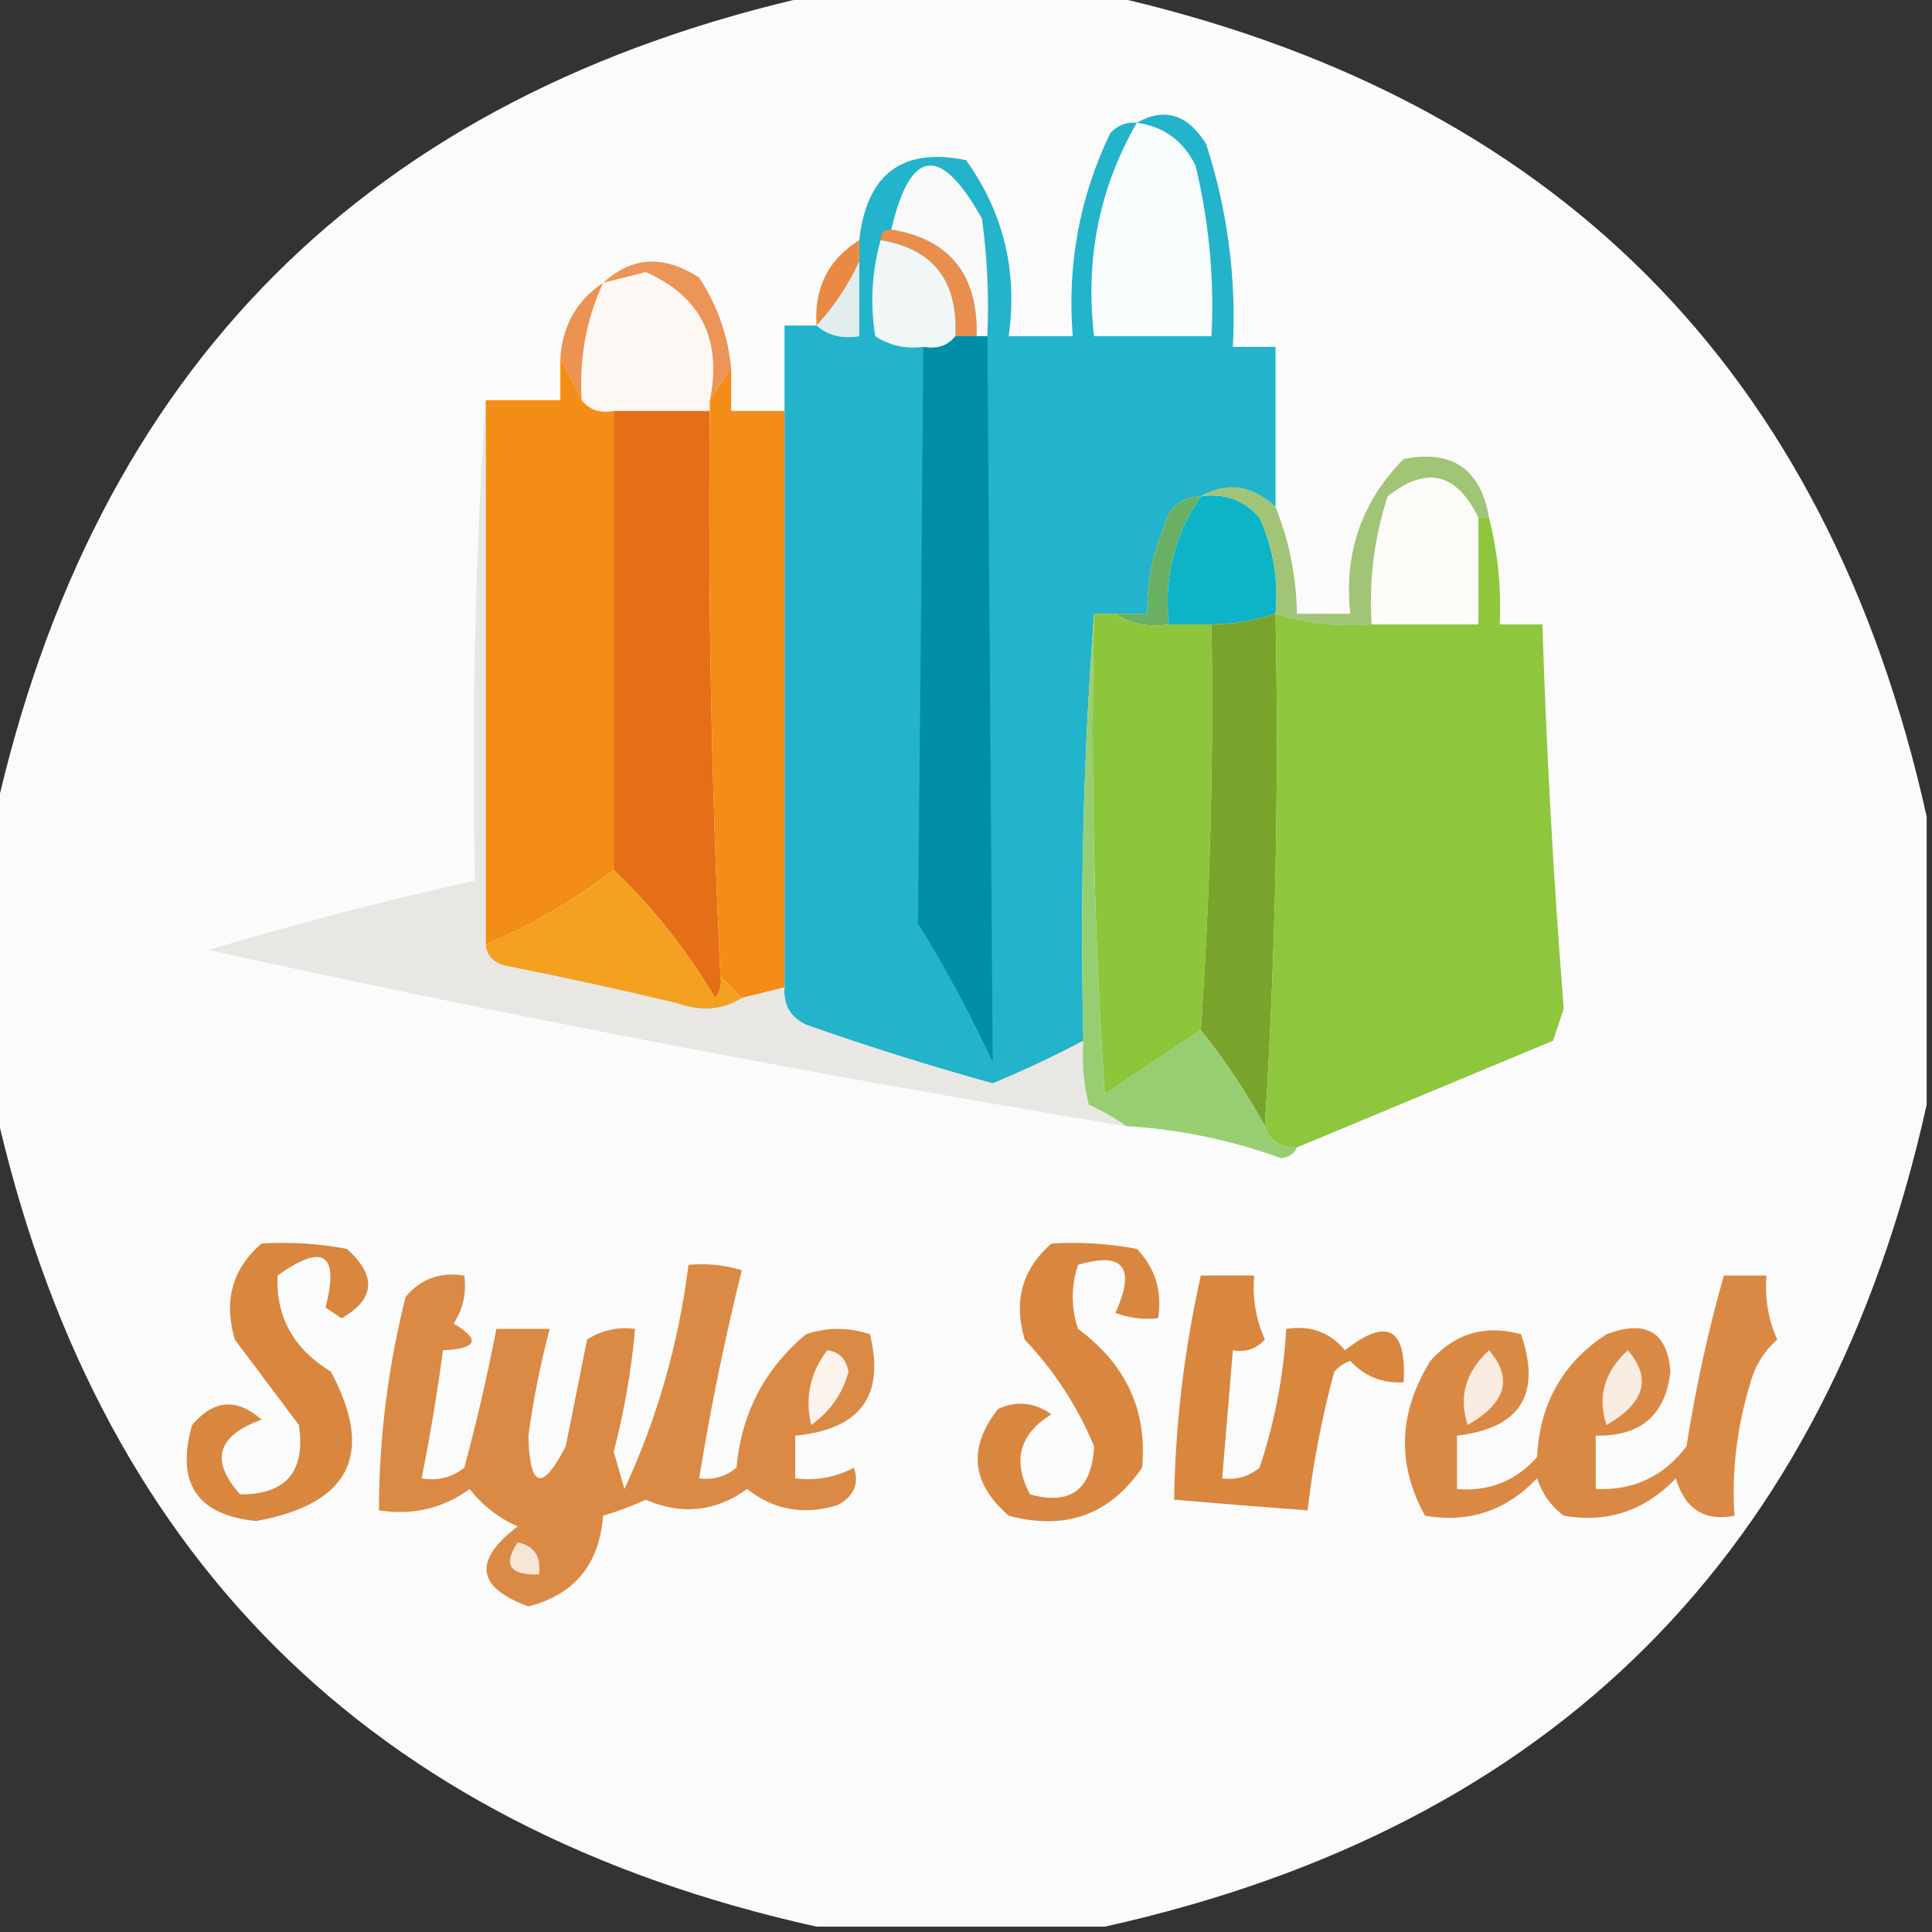 <?xml version="1.0" encoding="UTF-8"?>
<!DOCTYPE svg PUBLIC "-//W3C//DTD SVG 1.1//EN" "http://www.w3.org/Graphics/SVG/1.1/DTD/svg11.dtd">
<svg xmlns="http://www.w3.org/2000/svg" version="1.1" width="181px" height="181px" style="shape-rendering:geometricPrecision; text-rendering:geometricPrecision; image-rendering:optimizeQuality; fill-rule:evenodd; clip-rule:evenodd" xmlns:xlink="http://www.w3.org/1999/xlink">
<rect width="100%" height="100%" fill="#333333" stroke="none"/>
<g><path style="opacity:0.985" fill="#fefdfd" d="M 76.5,-0.5 C 85.5,-0.5 94.5,-0.5 103.5,-0.5C 145.5,8.833 171.167,34.5 180.5,76.5C 180.5,85.5 180.5,94.5 180.5,103.5C 171.167,145.5 145.5,171.167 103.5,180.5C 94.5,180.5 85.5,180.5 76.5,180.5C 34.5,171.167 8.833,145.5 -0.5,103.5C -0.5,94.5 -0.5,85.5 -0.5,76.5C 8.833,34.5 34.5,8.833 76.5,-0.5 Z"/></g>
<g><path style="opacity:1" fill="#ec9558" d="M 68.5,34.5 C 67.833,35.5 67.167,36.5 66.5,37.5C 67.641,31.781 65.641,27.781 60.5,25.5C 59.151,25.846 57.818,26.179 56.5,26.5C 59.187,24.026 62.187,23.859 65.5,26C 67.196,28.587 68.196,31.421 68.5,34.5 Z"/></g>
<g><path style="opacity:1" fill="#fef8f4" d="M 66.5,37.5 C 66.5,37.833 66.5,38.167 66.5,38.5C 63.5,38.5 60.5,38.5 57.5,38.5C 56.209,38.737 55.209,38.404 54.5,37.5C 54.242,33.633 54.908,29.966 56.5,26.5C 57.818,26.179 59.151,25.846 60.5,25.5C 65.641,27.781 67.641,31.781 66.5,37.5 Z"/></g>
<g><path style="opacity:1" fill="#ea8943" d="M 80.5,22.5 C 80.5,23.167 80.5,23.833 80.5,24.5C 79.455,26.77 78.121,28.77 76.5,30.5C 76.259,26.981 77.593,24.314 80.5,22.5 Z"/></g>
<g><path style="opacity:1" fill="#e2eeee" d="M 80.5,24.5 C 80.5,26.833 80.5,29.167 80.5,31.5C 78.901,31.768 77.568,31.434 76.5,30.5C 78.121,28.77 79.455,26.77 80.5,24.5 Z"/></g>
<g><path style="opacity:1" fill="#ec9252" d="M 56.5,26.5 C 54.908,29.966 54.242,33.633 54.5,37.5C 53.833,36.167 53.167,34.833 52.5,33.5C 52.725,30.454 54.058,28.121 56.5,26.5 Z"/></g>
<g><path style="opacity:1" fill="#23b3ca" d="M 119.5,47.5 C 117.304,45.455 114.97,45.122 112.5,46.5C 110.589,46.574 109.422,47.574 109,49.5C 107.921,52.063 107.421,54.729 107.5,57.5C 106.5,57.5 105.5,57.5 104.5,57.5C 103.833,57.5 103.167,57.5 102.5,57.5C 101.504,70.656 101.171,83.99 101.5,97.5C 98.753,98.956 95.92,100.289 93,101.5C 87.106,99.869 81.272,98.035 75.5,96C 74.027,95.29 73.36,94.124 73.5,92.5C 73.5,74.5 73.5,56.5 73.5,38.5C 73.5,35.833 73.5,33.167 73.5,30.5C 74.5,30.5 75.5,30.5 76.5,30.5C 77.568,31.434 78.901,31.768 80.5,31.5C 80.5,29.167 80.5,26.833 80.5,24.5C 80.5,23.833 80.5,23.167 80.5,22.5C 81.195,16.29 84.529,13.79 90.5,15C 94.016,19.895 95.349,25.395 94.5,31.5C 96.5,31.5 98.5,31.5 100.5,31.5C 99.965,24.826 101.132,18.493 104,12.5C 104.671,11.748 105.504,11.414 106.5,11.5C 109.102,10.031 111.269,10.698 113,13.5C 115.001,19.673 115.834,26.006 115.5,32.5C 116.833,32.5 118.167,32.5 119.5,32.5C 119.5,37.5 119.5,42.5 119.5,47.5 Z"/></g>
<g><path style="opacity:1" fill="#e98e4c" d="M 82.5,22.5 C 82.5,21.833 82.833,21.5 83.5,21.5C 88.978,22.408 91.644,25.741 91.5,31.5C 90.833,31.5 90.167,31.5 89.5,31.5C 89.762,26.315 87.429,23.315 82.5,22.5 Z"/></g>
<g><path style="opacity:1" fill="#f1f7f7" d="M 82.5,22.5 C 87.429,23.315 89.762,26.315 89.5,31.5C 88.791,32.404 87.791,32.737 86.5,32.5C 84.856,32.714 83.356,32.38 82,31.5C 81.505,28.469 81.671,25.469 82.5,22.5 Z"/></g>
<g><path style="opacity:1" fill="#f8f9f8" d="M 92.5,31.5 C 92.167,31.5 91.833,31.5 91.5,31.5C 91.644,25.741 88.978,22.408 83.5,21.5C 85.288,13.857 88.121,13.524 92,20.5C 92.499,24.152 92.665,27.818 92.5,31.5 Z"/></g>
<g><path style="opacity:1" fill="#f8fcfc" d="M 106.5,11.5 C 109.019,11.848 110.853,13.181 112,15.5C 113.271,20.754 113.771,26.087 113.5,31.5C 109.833,31.5 106.167,31.5 102.5,31.5C 101.645,24.298 102.979,17.632 106.5,11.5 Z"/></g>
<g><path style="opacity:1" fill="#008ea7" d="M 89.5,31.5 C 90.167,31.5 90.833,31.5 91.5,31.5C 91.833,31.5 92.167,31.5 92.5,31.5C 92.674,54.174 92.841,76.841 93,99.5C 90.921,95.007 88.588,90.674 86,86.5C 86.193,68.51 86.36,50.51 86.5,32.5C 87.791,32.737 88.791,32.404 89.5,31.5 Z"/></g>
<g><path style="opacity:1" fill="#f48d16" d="M 52.5,33.5 C 53.167,34.833 53.833,36.167 54.5,37.5C 55.209,38.404 56.209,38.737 57.5,38.5C 57.5,52.833 57.5,67.167 57.5,81.5C 53.801,84.35 49.801,86.683 45.5,88.5C 45.5,71.5 45.5,54.5 45.5,37.5C 47.833,37.5 50.167,37.5 52.5,37.5C 52.5,36.167 52.5,34.833 52.5,33.5 Z"/></g>
<g><path style="opacity:1" fill="#e46f17" d="M 57.5,38.5 C 60.5,38.5 63.5,38.5 66.5,38.5C 66.322,56.181 66.655,73.847 67.5,91.5C 67.631,92.239 67.464,92.906 67,93.5C 64.35,89.025 61.183,85.025 57.5,81.5C 57.5,67.167 57.5,52.833 57.5,38.5 Z"/></g>
<g><path style="opacity:1" fill="#f48c18" d="M 68.5,34.5 C 68.5,35.833 68.5,37.167 68.5,38.5C 70.167,38.5 71.833,38.5 73.5,38.5C 73.5,56.5 73.5,74.5 73.5,92.5C 72.167,92.833 70.833,93.167 69.5,93.5C 68.833,92.833 68.167,92.167 67.5,91.5C 66.655,73.847 66.322,56.181 66.5,38.5C 66.5,38.167 66.5,37.833 66.5,37.5C 67.167,36.5 67.833,35.5 68.5,34.5 Z"/></g>
<g><path style="opacity:1" fill="#fbfcf8" d="M 138.5,48.5 C 138.5,51.833 138.5,55.167 138.5,58.5C 135.167,58.5 131.833,58.5 128.5,58.5C 128.234,54.395 128.734,50.395 130,46.5C 133.626,43.614 136.459,44.281 138.5,48.5 Z"/></g>
<g><path style="opacity:1" fill="#0db4c8" d="M 112.5,46.5 C 114.722,46.178 116.556,46.845 118,48.5C 119.289,51.351 119.789,54.351 119.5,57.5C 117.565,58.15 115.565,58.483 113.5,58.5C 112.167,58.5 110.833,58.5 109.5,58.5C 109.032,54.059 110.032,50.059 112.5,46.5 Z"/></g>
<g><path style="opacity:1" fill="#6ab064" d="M 112.5,46.5 C 110.032,50.059 109.032,54.059 109.5,58.5C 107.585,58.785 105.919,58.451 104.5,57.5C 105.5,57.5 106.5,57.5 107.5,57.5C 107.421,54.729 107.921,52.063 109,49.5C 109.422,47.574 110.589,46.574 112.5,46.5 Z"/></g>
<g><path style="opacity:1" fill="#8dc53b" d="M 102.5,57.5 C 103.167,57.5 103.833,57.5 104.5,57.5C 105.919,58.451 107.585,58.785 109.5,58.5C 110.833,58.5 112.167,58.5 113.5,58.5C 113.708,71.189 113.374,83.856 112.5,96.5C 109.518,98.474 106.518,100.474 103.5,102.5C 102.501,87.515 102.167,72.515 102.5,57.5 Z"/></g>
<g><path style="opacity:1" fill="#a1c476" d="M 139.5,48.5 C 139.167,48.5 138.833,48.5 138.5,48.5C 136.459,44.281 133.626,43.614 130,46.5C 128.734,50.395 128.234,54.395 128.5,58.5C 125.391,58.736 122.391,58.403 119.5,57.5C 119.789,54.351 119.289,51.351 118,48.5C 116.556,46.845 114.722,46.178 112.5,46.5C 114.97,45.122 117.304,45.455 119.5,47.5C 120.787,50.698 121.453,54.031 121.5,57.5C 123.167,57.5 124.833,57.5 126.5,57.5C 125.888,51.836 127.554,47.002 131.5,43C 136.053,42.109 138.72,43.942 139.5,48.5 Z"/></g>
<g><path style="opacity:1" fill="#7aa32c" d="M 119.5,57.5 C 119.83,73.675 119.496,89.675 118.5,105.5C 116.735,102.291 114.735,99.291 112.5,96.5C 113.374,83.856 113.708,71.189 113.5,58.5C 115.565,58.483 117.565,58.15 119.5,57.5 Z"/></g>
<g><path style="opacity:1" fill="#8ec63d" d="M 138.5,48.5 C 138.833,48.5 139.167,48.5 139.5,48.5C 140.324,51.764 140.658,55.098 140.5,58.5C 141.833,58.5 143.167,58.5 144.5,58.5C 144.882,70.518 145.548,82.518 146.5,94.5C 146.167,95.5 145.833,96.5 145.5,97.5C 137.479,100.846 129.479,104.179 121.5,107.5C 119.973,107.573 118.973,106.906 118.5,105.5C 119.496,89.675 119.83,73.675 119.5,57.5C 122.391,58.403 125.391,58.736 128.5,58.5C 131.833,58.5 135.167,58.5 138.5,58.5C 138.5,55.167 138.5,51.833 138.5,48.5 Z"/></g>
<g><path style="opacity:1" fill="#e9e7e4" d="M 45.5,37.5 C 45.5,54.5 45.5,71.5 45.5,88.5C 45.62,89.586 46.287,90.253 47.5,90.5C 52.864,91.56 58.197,92.727 63.5,94C 65.712,94.789 67.712,94.623 69.5,93.5C 70.833,93.167 72.167,92.833 73.5,92.5C 73.36,94.124 74.027,95.29 75.5,96C 81.272,98.035 87.106,99.869 93,101.5C 95.92,100.289 98.753,98.956 101.5,97.5C 101.338,99.527 101.505,101.527 102,103.5C 103.302,104.085 104.469,104.751 105.5,105.5C 76.633,100.746 47.966,95.246 19.5,89C 27.774,86.518 36.107,84.352 44.5,82.5C 44.171,67.324 44.504,52.324 45.5,37.5 Z"/></g>
<g><path style="opacity:1" fill="#f4a122" d="M 57.5,81.5 C 61.183,85.025 64.35,89.025 67,93.5C 67.464,92.906 67.631,92.239 67.5,91.5C 68.167,92.167 68.833,92.833 69.5,93.5C 67.712,94.623 65.712,94.789 63.5,94C 58.197,92.727 52.864,91.56 47.5,90.5C 46.287,90.253 45.62,89.586 45.5,88.5C 49.801,86.683 53.801,84.35 57.5,81.5 Z"/></g>
<g><path style="opacity:1" fill="#98ce72" d="M 102.5,57.5 C 102.167,72.515 102.501,87.515 103.5,102.5C 106.518,100.474 109.518,98.474 112.5,96.5C 114.735,99.291 116.735,102.291 118.5,105.5C 118.973,106.906 119.973,107.573 121.5,107.5C 121.265,108.097 120.765,108.43 120,108.5C 115.306,106.795 110.473,105.795 105.5,105.5C 104.469,104.751 103.302,104.085 102,103.5C 101.505,101.527 101.338,99.527 101.5,97.5C 101.171,83.99 101.504,70.656 102.5,57.5 Z"/></g>
<g><path style="opacity:1" fill="#d9863f" d="M 24.5,116.5 C 27.187,116.336 29.854,116.503 32.5,117C 35.313,119.536 35.146,121.703 32,123.5C 31.5,123.167 31,122.833 30.5,122.5C 31.8,117.429 30.3,116.429 26,119.5C 25.838,123.378 27.505,126.378 31,128.5C 35.133,136.234 32.8,140.901 24,142.5C 18.447,141.938 16.447,138.938 18,133.5C 20.024,131.116 22.191,130.949 24.5,133C 20.326,134.508 19.659,136.841 22.5,140C 26.812,140.017 28.645,137.85 28,133.5C 26,130.833 24,128.167 22,125.5C 20.93,121.858 21.764,118.858 24.5,116.5 Z"/></g>
<g><path style="opacity:1" fill="#d98740" d="M 98.5,116.5 C 101.187,116.336 103.854,116.503 106.5,117C 108.229,118.789 108.896,120.956 108.5,123.5C 107.127,123.657 105.793,123.49 104.5,123C 106.428,118.73 105.261,117.23 101,118.5C 100.333,120.5 100.333,122.5 101,124.5C 105.501,127.826 107.501,132.159 107,137.5C 103.975,141.921 99.808,143.421 94.5,142C 90.99,138.952 90.657,135.619 93.5,132C 95.259,131.202 96.925,131.369 98.5,132.5C 95.494,134.357 94.828,136.857 96.5,140C 100.293,141.052 102.293,139.552 102.5,135.5C 100.96,131.787 98.793,128.453 96,125.5C 94.927,121.9 95.76,118.9 98.5,116.5 Z"/></g>
<g><path style="opacity:1" fill="#da8a44" d="M 64.5,118.5 C 66.199,118.34 67.866,118.506 69.5,119C 67.9,125.43 66.567,131.93 65.5,138.5C 66.822,138.67 67.989,138.337 69,137.5C 69.451,132.43 71.618,128.264 75.5,125C 77.5,124.333 79.5,124.333 81.5,125C 82.935,130.752 80.602,133.919 74.5,134.5C 74.5,135.833 74.5,137.167 74.5,138.5C 76.467,138.739 78.3,138.406 80,137.5C 80.507,138.996 80.007,140.163 78.5,141C 75.331,141.978 72.497,141.478 70,139.5C 67.029,141.634 63.862,141.967 60.5,140.5C 59.205,141.098 57.872,141.598 56.5,142C 56.151,146.56 53.818,149.394 49.5,150.5C 44.631,148.706 44.298,146.206 48.5,143C 46.714,142.215 45.214,141.049 44,139.5C 41.519,141.314 38.685,141.98 35.5,141.5C 35.514,134.722 36.347,128.055 38,121.5C 39.401,119.808 41.234,119.141 43.5,119.5C 43.714,121.144 43.38,122.644 42.5,124C 45.051,125.516 44.718,126.349 41.5,126.5C 40.962,130.524 40.295,134.524 39.5,138.5C 40.978,138.762 42.311,138.429 43.5,137.5C 44.659,133.199 45.659,128.866 46.5,124.5C 48.167,124.5 49.833,124.5 51.5,124.5C 50.631,127.78 49.964,131.113 49.5,134.5C 49.627,139.452 50.793,139.785 53,135.5C 53.667,132.167 54.333,128.833 55,125.5C 56.356,124.62 57.856,124.286 59.5,124.5C 59.151,128.382 58.485,132.215 57.5,136C 57.833,137.167 58.167,138.333 58.5,139.5C 61.577,132.869 63.577,125.869 64.5,118.5 Z"/></g>
<g><path style="opacity:1" fill="#d9863f" d="M 112.5,119.5 C 114.167,119.5 115.833,119.5 117.5,119.5C 117.318,121.591 117.652,123.591 118.5,125.5C 117.675,126.386 116.675,126.719 115.5,126.5C 115.167,130.5 114.833,134.5 114.5,138.5C 115.822,138.67 116.989,138.337 118,137.5C 119.412,133.272 120.246,128.939 120.5,124.5C 122.766,124.141 124.599,124.808 126,126.5C 129.95,123.392 131.783,124.392 131.5,129.5C 129.516,129.617 127.85,128.95 126.5,127.5C 125.914,127.709 125.414,128.043 125,128.5C 123.843,132.782 123.01,137.116 122.5,141.5C 118.392,141.198 114.225,140.864 110,140.5C 110.111,133.437 110.944,126.437 112.5,119.5 Z"/></g>
<g><path style="opacity:1" fill="#da8944" d="M 161.5,119.5 C 162.833,119.5 164.167,119.5 165.5,119.5C 165.318,121.591 165.652,123.591 166.5,125.5C 165.273,126.59 164.44,127.924 164,129.5C 162.716,133.724 162.216,137.891 162.5,142C 159.702,142.561 157.869,141.394 157,138.5C 154.088,141.544 150.588,142.711 146.5,142C 145.299,141.097 144.465,139.931 144,138.5C 141.088,141.544 137.588,142.711 133.5,142C 130.843,137.181 131.009,132.347 134,127.5C 136.317,124.903 139.15,124.07 142.5,125C 144.431,130.636 142.431,133.802 136.5,134.5C 136.5,136.167 136.5,137.833 136.5,139.5C 139.505,139.747 142.005,138.747 144,136.5C 144.247,131.498 146.414,127.665 150.5,125C 154.202,123.607 156.202,124.774 156.5,128.5C 156.038,132.578 153.705,134.578 149.5,134.5C 149.5,136.167 149.5,137.833 149.5,139.5C 153.025,139.654 155.859,138.321 158,135.5C 158.85,130.055 160.017,124.722 161.5,119.5 Z"/></g>
<g><path style="opacity:1" fill="#fbf3ec" d="M 77.5,126.5 C 78.586,126.62 79.253,127.287 79.5,128.5C 78.952,130.556 77.786,132.223 76,133.5C 75.391,130.935 75.891,128.601 77.5,126.5 Z"/></g>
<g><path style="opacity:1" fill="#f9ebe0" d="M 139.5,126.5 C 141.768,129.117 141.101,131.45 137.5,133.5C 136.633,130.857 137.3,128.523 139.5,126.5 Z"/></g>
<g><path style="opacity:1" fill="#f9ece1" d="M 152.5,126.5 C 154.768,129.117 154.101,131.45 150.5,133.5C 149.633,130.857 150.3,128.523 152.5,126.5 Z"/></g>
<g><path style="opacity:1" fill="#f7e5d6" d="M 48.5,144.5 C 50.048,144.821 50.715,145.821 50.5,147.5C 47.752,147.598 47.086,146.598 48.5,144.5 Z"/></g>
</svg>
